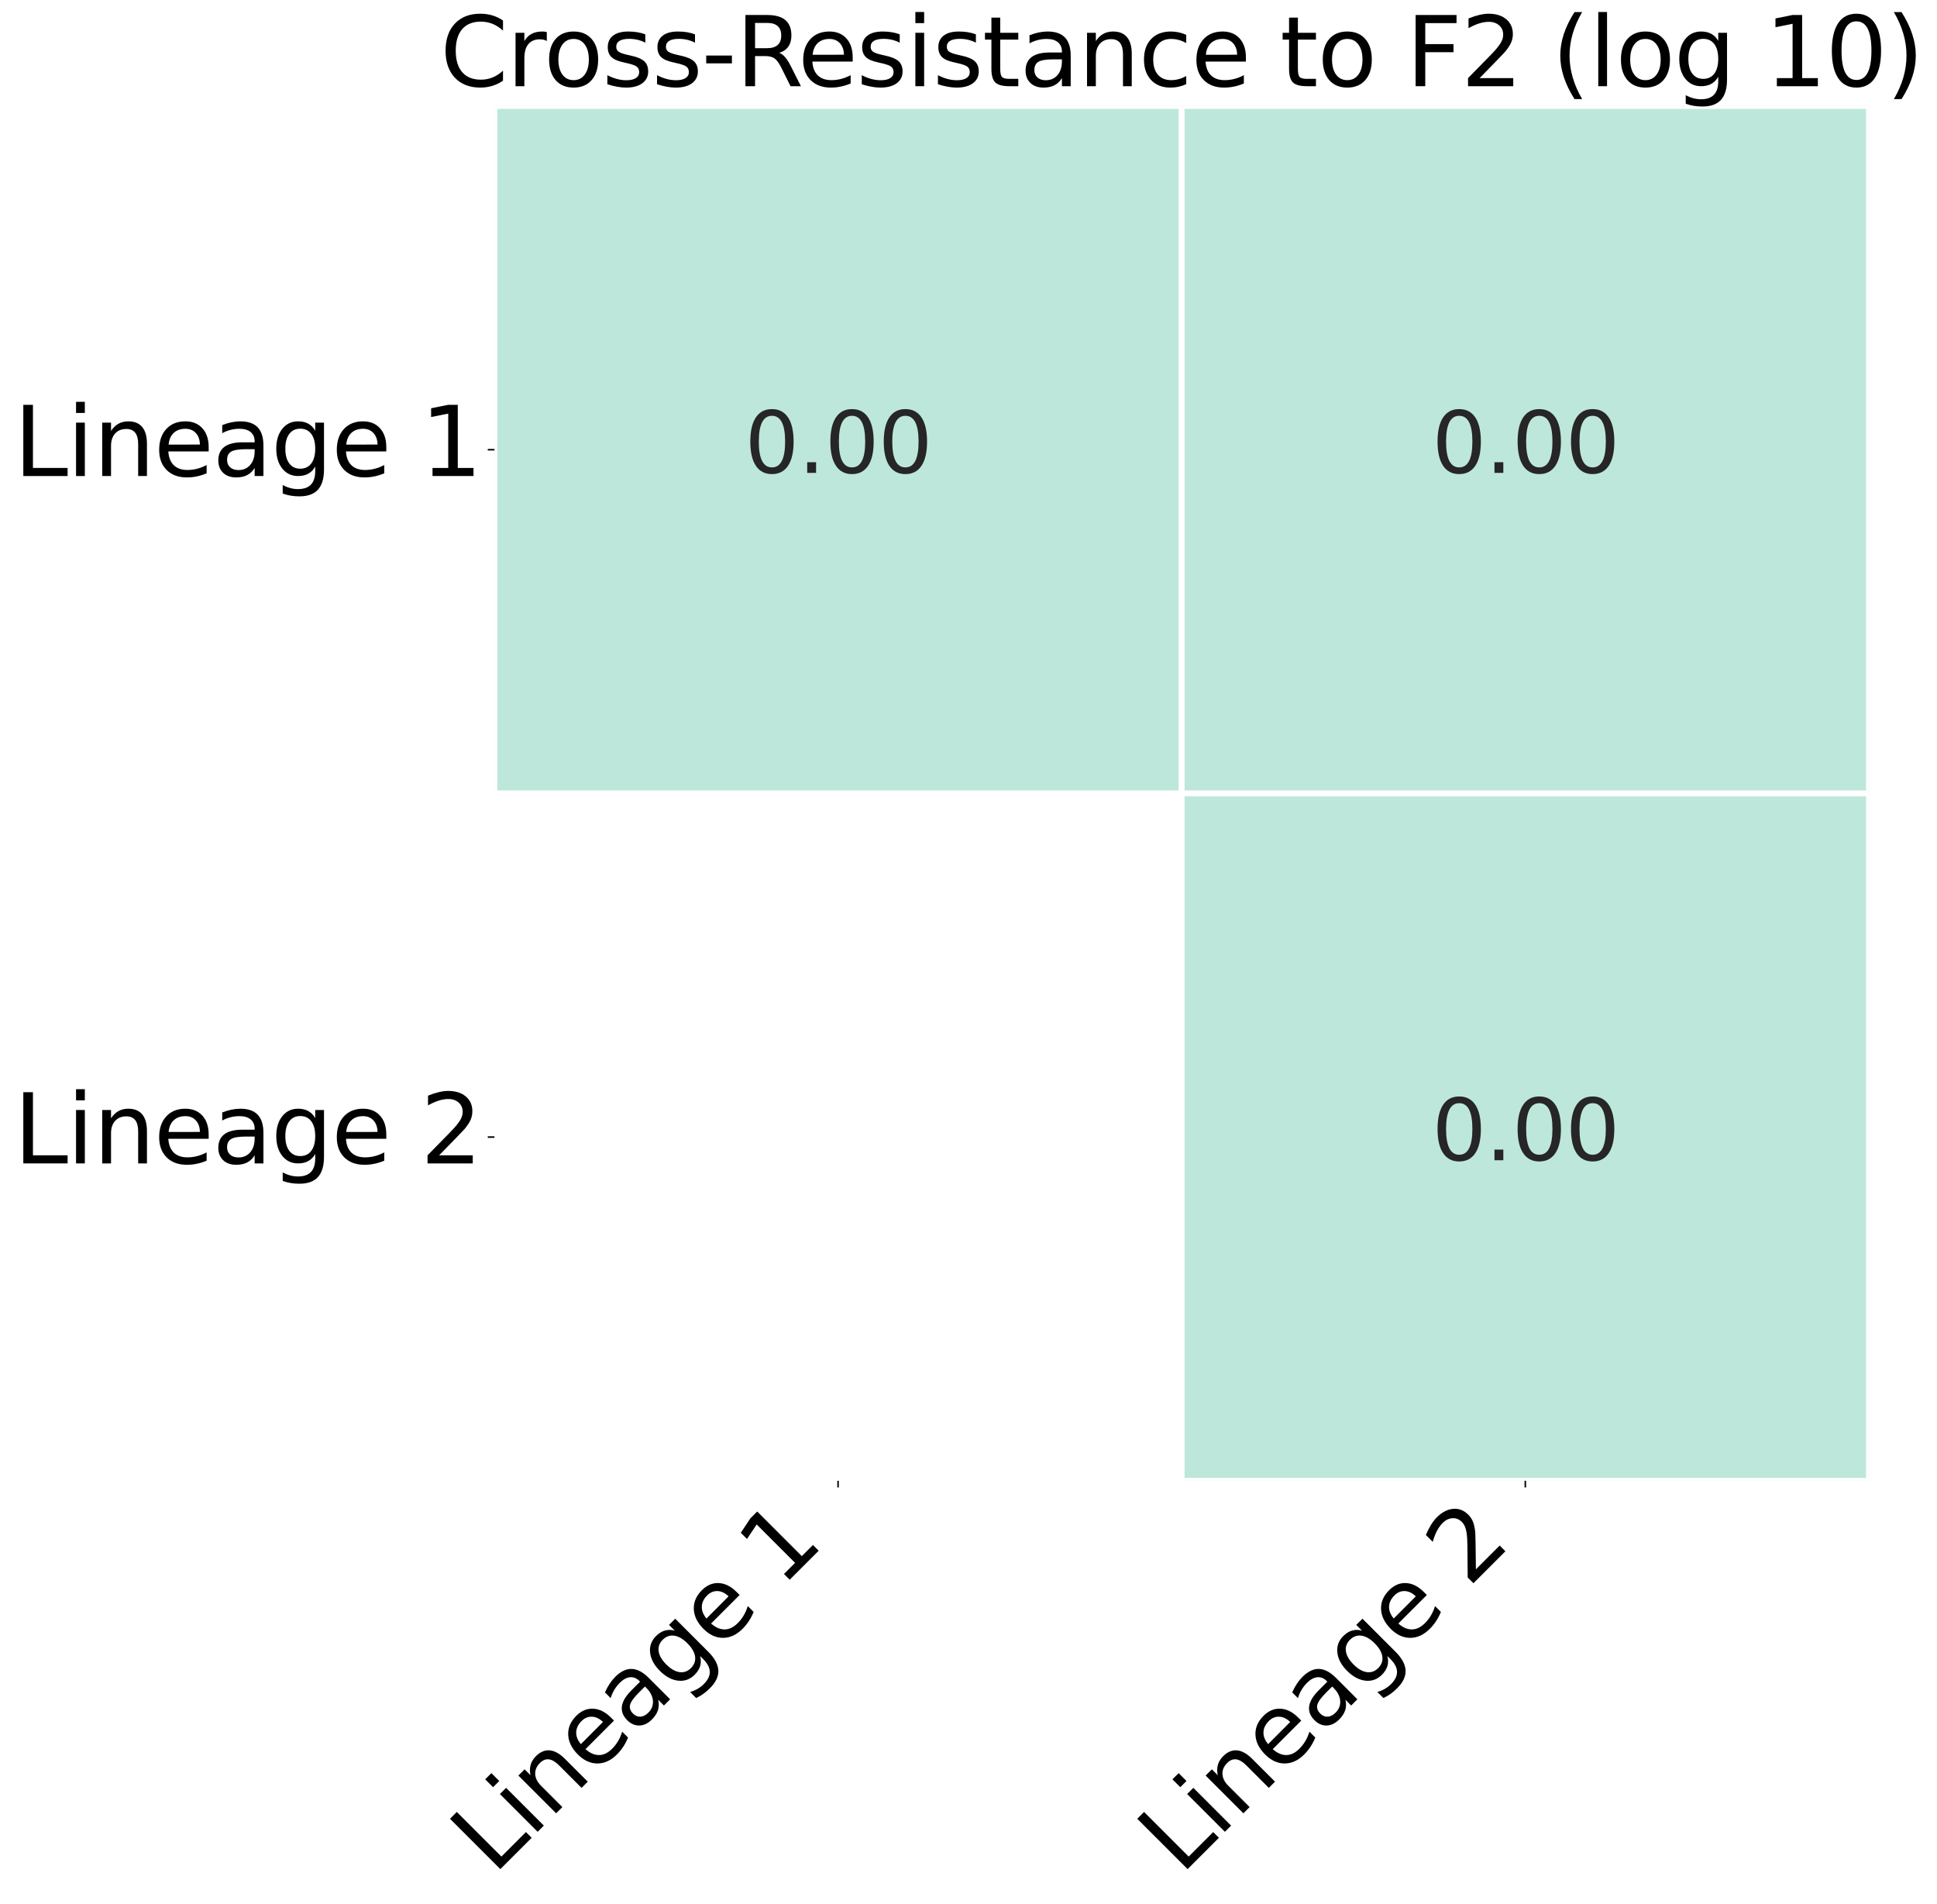 <?xml version="1.0" encoding="utf-8" standalone="no"?>
<!DOCTYPE svg PUBLIC "-//W3C//DTD SVG 1.1//EN"
  "http://www.w3.org/Graphics/SVG/1.1/DTD/svg11.dtd">
<svg xmlns:xlink="http://www.w3.org/1999/xlink" width="1015.662pt" height="998.008pt" viewBox="0 0 1015.662 998.008" xmlns="http://www.w3.org/2000/svg" version="1.1">
 <defs>
  <style type="text/css">*{stroke-linejoin: round; stroke-linecap: butt}</style>
 </defs>
 <g id="figure_1">
  <g id="patch_1">
   <path d="M 0 998.008 
L 1015.662 998.008 
L 1015.662 -0 
L 0 -0 
z
" style="fill: #ffffff"/>
  </g>
  <g id="axes_1">
   <g id="patch_2">
    <path d="M 259.255 776.311 
L 979.975 776.311 
L 979.975 55.591 
L 259.255 55.591 
z
" style="fill: #ffffff"/>
   </g>
   <g id="QuadMesh_1">
    <path d="M 259.255 55.591 
L 619.615 55.591 
L 619.615 415.951 
L 259.255 415.951 
L 259.255 55.591 
" clip-path="url(#p9b069e3eba)" style="fill: #bde7db; stroke: #ffffff; stroke-width: 3"/>
    <path d="M 619.615 55.591 
L 979.975 55.591 
L 979.975 415.951 
L 619.615 415.951 
L 619.615 55.591 
" clip-path="url(#p9b069e3eba)" style="fill: #bde7db; stroke: #ffffff; stroke-width: 3"/>
    <path d="M 259.255 415.951 
L 619.615 415.951 
L 619.615 776.311 
L 259.255 776.311 
L 259.255 415.951 
" clip-path="url(#p9b069e3eba)" style="fill: none; stroke: #ffffff; stroke-width: 3"/>
    <path d="M 619.615 415.951 
L 979.975 415.951 
L 979.975 776.311 
L 619.615 776.311 
L 619.615 415.951 
" clip-path="url(#p9b069e3eba)" style="fill: #bde7db; stroke: #ffffff; stroke-width: 3"/>
   </g>
   <g id="matplotlib.axis_1">
    <g id="xtick_1">
     <g id="line2d_1">
      <defs>
       <path id="m89cc6f3b4f" d="M 0 0 
L 0 3.5 
" style="stroke: #000000; stroke-width: 0.8"/>
      </defs>
      <g>
       <use xlink:href="#m89cc6f3b4f" x="439.435" y="776.311" style="stroke: #000000; stroke-width: 0.8"/>
      </g>
     </g>
     <g id="text_1">
      <!-- Lineage 1 -->
      <g transform="translate(258.802 983.455) rotate(-45) scale(0.5 -0.5)">
       <defs>
        <path id="DejaVuSans-4c" d="M 628 4666 
L 1259 4666 
L 1259 531 
L 3531 531 
L 3531 0 
L 628 0 
L 628 4666 
z
" transform="scale(0.016)"/>
        <path id="DejaVuSans-69" d="M 603 3500 
L 1178 3500 
L 1178 0 
L 603 0 
L 603 3500 
z
M 603 4863 
L 1178 4863 
L 1178 4134 
L 603 4134 
L 603 4863 
z
" transform="scale(0.016)"/>
        <path id="DejaVuSans-6e" d="M 3513 2113 
L 3513 0 
L 2938 0 
L 2938 2094 
Q 2938 2591 2744 2837 
Q 2550 3084 2163 3084 
Q 1697 3084 1428 2787 
Q 1159 2491 1159 1978 
L 1159 0 
L 581 0 
L 581 3500 
L 1159 3500 
L 1159 2956 
Q 1366 3272 1645 3428 
Q 1925 3584 2291 3584 
Q 2894 3584 3203 3211 
Q 3513 2838 3513 2113 
z
" transform="scale(0.016)"/>
        <path id="DejaVuSans-65" d="M 3597 1894 
L 3597 1613 
L 953 1613 
Q 991 1019 1311 708 
Q 1631 397 2203 397 
Q 2534 397 2845 478 
Q 3156 559 3463 722 
L 3463 178 
Q 3153 47 2828 -22 
Q 2503 -91 2169 -91 
Q 1331 -91 842 396 
Q 353 884 353 1716 
Q 353 2575 817 3079 
Q 1281 3584 2069 3584 
Q 2775 3584 3186 3129 
Q 3597 2675 3597 1894 
z
M 3022 2063 
Q 3016 2534 2758 2815 
Q 2500 3097 2075 3097 
Q 1594 3097 1305 2825 
Q 1016 2553 972 2059 
L 3022 2063 
z
" transform="scale(0.016)"/>
        <path id="DejaVuSans-61" d="M 2194 1759 
Q 1497 1759 1228 1600 
Q 959 1441 959 1056 
Q 959 750 1161 570 
Q 1363 391 1709 391 
Q 2188 391 2477 730 
Q 2766 1069 2766 1631 
L 2766 1759 
L 2194 1759 
z
M 3341 1997 
L 3341 0 
L 2766 0 
L 2766 531 
Q 2569 213 2275 61 
Q 1981 -91 1556 -91 
Q 1019 -91 701 211 
Q 384 513 384 1019 
Q 384 1609 779 1909 
Q 1175 2209 1959 2209 
L 2766 2209 
L 2766 2266 
Q 2766 2663 2505 2880 
Q 2244 3097 1772 3097 
Q 1472 3097 1187 3025 
Q 903 2953 641 2809 
L 641 3341 
Q 956 3463 1253 3523 
Q 1550 3584 1831 3584 
Q 2591 3584 2966 3190 
Q 3341 2797 3341 1997 
z
" transform="scale(0.016)"/>
        <path id="DejaVuSans-67" d="M 2906 1791 
Q 2906 2416 2648 2759 
Q 2391 3103 1925 3103 
Q 1463 3103 1205 2759 
Q 947 2416 947 1791 
Q 947 1169 1205 825 
Q 1463 481 1925 481 
Q 2391 481 2648 825 
Q 2906 1169 2906 1791 
z
M 3481 434 
Q 3481 -459 3084 -895 
Q 2688 -1331 1869 -1331 
Q 1566 -1331 1297 -1286 
Q 1028 -1241 775 -1147 
L 775 -588 
Q 1028 -725 1275 -790 
Q 1522 -856 1778 -856 
Q 2344 -856 2625 -561 
Q 2906 -266 2906 331 
L 2906 616 
Q 2728 306 2450 153 
Q 2172 0 1784 0 
Q 1141 0 747 490 
Q 353 981 353 1791 
Q 353 2603 747 3093 
Q 1141 3584 1784 3584 
Q 2172 3584 2450 3431 
Q 2728 3278 2906 2969 
L 2906 3500 
L 3481 3500 
L 3481 434 
z
" transform="scale(0.016)"/>
        <path id="DejaVuSans-20" transform="scale(0.016)"/>
        <path id="DejaVuSans-31" d="M 794 531 
L 1825 531 
L 1825 4091 
L 703 3866 
L 703 4441 
L 1819 4666 
L 2450 4666 
L 2450 531 
L 3481 531 
L 3481 0 
L 794 0 
L 794 531 
z
" transform="scale(0.016)"/>
       </defs>
       <use xlink:href="#DejaVuSans-4c"/>
       <use xlink:href="#DejaVuSans-69" x="55.713"/>
       <use xlink:href="#DejaVuSans-6e" x="83.496"/>
       <use xlink:href="#DejaVuSans-65" x="146.875"/>
       <use xlink:href="#DejaVuSans-61" x="208.398"/>
       <use xlink:href="#DejaVuSans-67" x="269.678"/>
       <use xlink:href="#DejaVuSans-65" x="333.154"/>
       <use xlink:href="#DejaVuSans-20" x="394.678"/>
       <use xlink:href="#DejaVuSans-31" x="426.465"/>
      </g>
     </g>
    </g>
    <g id="xtick_2">
     <g id="line2d_2">
      <g>
       <use xlink:href="#m89cc6f3b4f" x="799.795" y="776.311" style="stroke: #000000; stroke-width: 0.8"/>
      </g>
     </g>
     <g id="text_2">
      <!-- Lineage 2 -->
      <g transform="translate(619.162 983.455) rotate(-45) scale(0.5 -0.5)">
       <defs>
        <path id="DejaVuSans-32" d="M 1228 531 
L 3431 531 
L 3431 0 
L 469 0 
L 469 531 
Q 828 903 1448 1529 
Q 2069 2156 2228 2338 
Q 2531 2678 2651 2914 
Q 2772 3150 2772 3378 
Q 2772 3750 2511 3984 
Q 2250 4219 1831 4219 
Q 1534 4219 1204 4116 
Q 875 4013 500 3803 
L 500 4441 
Q 881 4594 1212 4672 
Q 1544 4750 1819 4750 
Q 2544 4750 2975 4387 
Q 3406 4025 3406 3419 
Q 3406 3131 3298 2873 
Q 3191 2616 2906 2266 
Q 2828 2175 2409 1742 
Q 1991 1309 1228 531 
z
" transform="scale(0.016)"/>
       </defs>
       <use xlink:href="#DejaVuSans-4c"/>
       <use xlink:href="#DejaVuSans-69" x="55.713"/>
       <use xlink:href="#DejaVuSans-6e" x="83.496"/>
       <use xlink:href="#DejaVuSans-65" x="146.875"/>
       <use xlink:href="#DejaVuSans-61" x="208.398"/>
       <use xlink:href="#DejaVuSans-67" x="269.678"/>
       <use xlink:href="#DejaVuSans-65" x="333.154"/>
       <use xlink:href="#DejaVuSans-20" x="394.678"/>
       <use xlink:href="#DejaVuSans-32" x="426.465"/>
      </g>
     </g>
    </g>
   </g>
   <g id="matplotlib.axis_2">
    <g id="ytick_1">
     <g id="line2d_3">
      <defs>
       <path id="m49c5e4aa13" d="M 0 0 
L -3.5 0 
" style="stroke: #000000; stroke-width: 0.8"/>
      </defs>
      <g>
       <use xlink:href="#m49c5e4aa13" x="259.255" y="235.771" style="stroke: #000000; stroke-width: 0.8"/>
      </g>
     </g>
     <g id="text_3">
      <!-- Lineage 1 -->
      <g transform="translate(7.2 249.567) scale(0.5 -0.5)">
       <use xlink:href="#DejaVuSans-4c"/>
       <use xlink:href="#DejaVuSans-69" x="55.713"/>
       <use xlink:href="#DejaVuSans-6e" x="83.496"/>
       <use xlink:href="#DejaVuSans-65" x="146.875"/>
       <use xlink:href="#DejaVuSans-61" x="208.398"/>
       <use xlink:href="#DejaVuSans-67" x="269.678"/>
       <use xlink:href="#DejaVuSans-65" x="333.154"/>
       <use xlink:href="#DejaVuSans-20" x="394.678"/>
       <use xlink:href="#DejaVuSans-31" x="426.465"/>
      </g>
     </g>
    </g>
    <g id="ytick_2">
     <g id="line2d_4">
      <g>
       <use xlink:href="#m49c5e4aa13" x="259.255" y="596.131" style="stroke: #000000; stroke-width: 0.8"/>
      </g>
     </g>
     <g id="text_4">
      <!-- Lineage 2 -->
      <g transform="translate(7.2 609.928) scale(0.5 -0.5)">
       <use xlink:href="#DejaVuSans-4c"/>
       <use xlink:href="#DejaVuSans-69" x="55.713"/>
       <use xlink:href="#DejaVuSans-6e" x="83.496"/>
       <use xlink:href="#DejaVuSans-65" x="146.875"/>
       <use xlink:href="#DejaVuSans-61" x="208.398"/>
       <use xlink:href="#DejaVuSans-67" x="269.678"/>
       <use xlink:href="#DejaVuSans-65" x="333.154"/>
       <use xlink:href="#DejaVuSans-20" x="394.678"/>
       <use xlink:href="#DejaVuSans-32" x="426.465"/>
      </g>
     </g>
    </g>
   </g>
   <g id="text_5">
    <!-- 0.00 -->
    <g style="fill: #262626" transform="translate(390.45 247.912) scale(0.44 -0.44)">
     <defs>
      <path id="DejaVuSans-30" d="M 2034 4250 
Q 1547 4250 1301 3770 
Q 1056 3291 1056 2328 
Q 1056 1369 1301 889 
Q 1547 409 2034 409 
Q 2525 409 2770 889 
Q 3016 1369 3016 2328 
Q 3016 3291 2770 3770 
Q 2525 4250 2034 4250 
z
M 2034 4750 
Q 2819 4750 3233 4129 
Q 3647 3509 3647 2328 
Q 3647 1150 3233 529 
Q 2819 -91 2034 -91 
Q 1250 -91 836 529 
Q 422 1150 422 2328 
Q 422 3509 836 4129 
Q 1250 4750 2034 4750 
z
" transform="scale(0.016)"/>
      <path id="DejaVuSans-2e" d="M 684 794 
L 1344 794 
L 1344 0 
L 684 0 
L 684 794 
z
" transform="scale(0.016)"/>
     </defs>
     <use xlink:href="#DejaVuSans-30"/>
     <use xlink:href="#DejaVuSans-2e" x="63.623"/>
     <use xlink:href="#DejaVuSans-30" x="95.41"/>
     <use xlink:href="#DejaVuSans-30" x="159.033"/>
    </g>
   </g>
   <g id="text_6">
    <!-- 0.00 -->
    <g style="fill: #262626" transform="translate(750.81 247.912) scale(0.44 -0.44)">
     <use xlink:href="#DejaVuSans-30"/>
     <use xlink:href="#DejaVuSans-2e" x="63.623"/>
     <use xlink:href="#DejaVuSans-30" x="95.41"/>
     <use xlink:href="#DejaVuSans-30" x="159.033"/>
    </g>
   </g>
   <g id="text_7">
    <!-- 0.00 -->
    <g style="fill: #262626" transform="translate(750.81 608.272) scale(0.44 -0.44)">
     <use xlink:href="#DejaVuSans-30"/>
     <use xlink:href="#DejaVuSans-2e" x="63.623"/>
     <use xlink:href="#DejaVuSans-30" x="95.41"/>
     <use xlink:href="#DejaVuSans-30" x="159.033"/>
    </g>
   </g>
   <g id="text_8">
    <!-- Cross-Resistance to F2 (log 10) -->
    <g transform="translate(230.767 45.192) scale(0.5 -0.5)">
     <defs>
      <path id="DejaVuSans-43" d="M 4122 4306 
L 4122 3641 
Q 3803 3938 3442 4084 
Q 3081 4231 2675 4231 
Q 1875 4231 1450 3742 
Q 1025 3253 1025 2328 
Q 1025 1406 1450 917 
Q 1875 428 2675 428 
Q 3081 428 3442 575 
Q 3803 722 4122 1019 
L 4122 359 
Q 3791 134 3420 21 
Q 3050 -91 2638 -91 
Q 1578 -91 968 557 
Q 359 1206 359 2328 
Q 359 3453 968 4101 
Q 1578 4750 2638 4750 
Q 3056 4750 3426 4639 
Q 3797 4528 4122 4306 
z
" transform="scale(0.016)"/>
      <path id="DejaVuSans-72" d="M 2631 2963 
Q 2534 3019 2420 3045 
Q 2306 3072 2169 3072 
Q 1681 3072 1420 2755 
Q 1159 2438 1159 1844 
L 1159 0 
L 581 0 
L 581 3500 
L 1159 3500 
L 1159 2956 
Q 1341 3275 1631 3429 
Q 1922 3584 2338 3584 
Q 2397 3584 2469 3576 
Q 2541 3569 2628 3553 
L 2631 2963 
z
" transform="scale(0.016)"/>
      <path id="DejaVuSans-6f" d="M 1959 3097 
Q 1497 3097 1228 2736 
Q 959 2375 959 1747 
Q 959 1119 1226 758 
Q 1494 397 1959 397 
Q 2419 397 2687 759 
Q 2956 1122 2956 1747 
Q 2956 2369 2687 2733 
Q 2419 3097 1959 3097 
z
M 1959 3584 
Q 2709 3584 3137 3096 
Q 3566 2609 3566 1747 
Q 3566 888 3137 398 
Q 2709 -91 1959 -91 
Q 1206 -91 779 398 
Q 353 888 353 1747 
Q 353 2609 779 3096 
Q 1206 3584 1959 3584 
z
" transform="scale(0.016)"/>
      <path id="DejaVuSans-73" d="M 2834 3397 
L 2834 2853 
Q 2591 2978 2328 3040 
Q 2066 3103 1784 3103 
Q 1356 3103 1142 2972 
Q 928 2841 928 2578 
Q 928 2378 1081 2264 
Q 1234 2150 1697 2047 
L 1894 2003 
Q 2506 1872 2764 1633 
Q 3022 1394 3022 966 
Q 3022 478 2636 193 
Q 2250 -91 1575 -91 
Q 1294 -91 989 -36 
Q 684 19 347 128 
L 347 722 
Q 666 556 975 473 
Q 1284 391 1588 391 
Q 1994 391 2212 530 
Q 2431 669 2431 922 
Q 2431 1156 2273 1281 
Q 2116 1406 1581 1522 
L 1381 1569 
Q 847 1681 609 1914 
Q 372 2147 372 2553 
Q 372 3047 722 3315 
Q 1072 3584 1716 3584 
Q 2034 3584 2315 3537 
Q 2597 3491 2834 3397 
z
" transform="scale(0.016)"/>
      <path id="DejaVuSans-2d" d="M 313 2009 
L 1997 2009 
L 1997 1497 
L 313 1497 
L 313 2009 
z
" transform="scale(0.016)"/>
      <path id="DejaVuSans-52" d="M 2841 2188 
Q 3044 2119 3236 1894 
Q 3428 1669 3622 1275 
L 4263 0 
L 3584 0 
L 2988 1197 
Q 2756 1666 2539 1819 
Q 2322 1972 1947 1972 
L 1259 1972 
L 1259 0 
L 628 0 
L 628 4666 
L 2053 4666 
Q 2853 4666 3247 4331 
Q 3641 3997 3641 3322 
Q 3641 2881 3436 2590 
Q 3231 2300 2841 2188 
z
M 1259 4147 
L 1259 2491 
L 2053 2491 
Q 2509 2491 2742 2702 
Q 2975 2913 2975 3322 
Q 2975 3731 2742 3939 
Q 2509 4147 2053 4147 
L 1259 4147 
z
" transform="scale(0.016)"/>
      <path id="DejaVuSans-74" d="M 1172 4494 
L 1172 3500 
L 2356 3500 
L 2356 3053 
L 1172 3053 
L 1172 1153 
Q 1172 725 1289 603 
Q 1406 481 1766 481 
L 2356 481 
L 2356 0 
L 1766 0 
Q 1100 0 847 248 
Q 594 497 594 1153 
L 594 3053 
L 172 3053 
L 172 3500 
L 594 3500 
L 594 4494 
L 1172 4494 
z
" transform="scale(0.016)"/>
      <path id="DejaVuSans-63" d="M 3122 3366 
L 3122 2828 
Q 2878 2963 2633 3030 
Q 2388 3097 2138 3097 
Q 1578 3097 1268 2742 
Q 959 2388 959 1747 
Q 959 1106 1268 751 
Q 1578 397 2138 397 
Q 2388 397 2633 464 
Q 2878 531 3122 666 
L 3122 134 
Q 2881 22 2623 -34 
Q 2366 -91 2075 -91 
Q 1284 -91 818 406 
Q 353 903 353 1747 
Q 353 2603 823 3093 
Q 1294 3584 2113 3584 
Q 2378 3584 2631 3529 
Q 2884 3475 3122 3366 
z
" transform="scale(0.016)"/>
      <path id="DejaVuSans-46" d="M 628 4666 
L 3309 4666 
L 3309 4134 
L 1259 4134 
L 1259 2759 
L 3109 2759 
L 3109 2228 
L 1259 2228 
L 1259 0 
L 628 0 
L 628 4666 
z
" transform="scale(0.016)"/>
      <path id="DejaVuSans-28" d="M 1984 4856 
Q 1566 4138 1362 3434 
Q 1159 2731 1159 2009 
Q 1159 1288 1364 580 
Q 1569 -128 1984 -844 
L 1484 -844 
Q 1016 -109 783 600 
Q 550 1309 550 2009 
Q 550 2706 781 3412 
Q 1013 4119 1484 4856 
L 1984 4856 
z
" transform="scale(0.016)"/>
      <path id="DejaVuSans-6c" d="M 603 4863 
L 1178 4863 
L 1178 0 
L 603 0 
L 603 4863 
z
" transform="scale(0.016)"/>
      <path id="DejaVuSans-29" d="M 513 4856 
L 1013 4856 
Q 1481 4119 1714 3412 
Q 1947 2706 1947 2009 
Q 1947 1309 1714 600 
Q 1481 -109 1013 -844 
L 513 -844 
Q 928 -128 1133 580 
Q 1338 1288 1338 2009 
Q 1338 2731 1133 3434 
Q 928 4138 513 4856 
z
" transform="scale(0.016)"/>
     </defs>
     <use xlink:href="#DejaVuSans-43"/>
     <use xlink:href="#DejaVuSans-72" x="69.824"/>
     <use xlink:href="#DejaVuSans-6f" x="108.688"/>
     <use xlink:href="#DejaVuSans-73" x="169.869"/>
     <use xlink:href="#DejaVuSans-73" x="221.969"/>
     <use xlink:href="#DejaVuSans-2d" x="274.068"/>
     <use xlink:href="#DejaVuSans-52" x="310.152"/>
     <use xlink:href="#DejaVuSans-65" x="375.135"/>
     <use xlink:href="#DejaVuSans-73" x="436.658"/>
     <use xlink:href="#DejaVuSans-69" x="488.758"/>
     <use xlink:href="#DejaVuSans-73" x="516.541"/>
     <use xlink:href="#DejaVuSans-74" x="568.641"/>
     <use xlink:href="#DejaVuSans-61" x="607.85"/>
     <use xlink:href="#DejaVuSans-6e" x="669.129"/>
     <use xlink:href="#DejaVuSans-63" x="732.508"/>
     <use xlink:href="#DejaVuSans-65" x="787.488"/>
     <use xlink:href="#DejaVuSans-20" x="849.012"/>
     <use xlink:href="#DejaVuSans-74" x="880.799"/>
     <use xlink:href="#DejaVuSans-6f" x="920.008"/>
     <use xlink:href="#DejaVuSans-20" x="981.189"/>
     <use xlink:href="#DejaVuSans-46" x="1012.977"/>
     <use xlink:href="#DejaVuSans-32" x="1070.496"/>
     <use xlink:href="#DejaVuSans-20" x="1134.119"/>
     <use xlink:href="#DejaVuSans-28" x="1165.906"/>
     <use xlink:href="#DejaVuSans-6c" x="1204.92"/>
     <use xlink:href="#DejaVuSans-6f" x="1232.703"/>
     <use xlink:href="#DejaVuSans-67" x="1293.885"/>
     <use xlink:href="#DejaVuSans-20" x="1357.361"/>
     <use xlink:href="#DejaVuSans-31" x="1389.148"/>
     <use xlink:href="#DejaVuSans-30" x="1452.771"/>
     <use xlink:href="#DejaVuSans-29" x="1516.395"/>
    </g>
   </g>
  </g>
 </g>
 <defs>
  <clipPath id="p9b069e3eba">
   <rect x="259.255" y="55.591" width="720.72" height="720.72"/>
  </clipPath>
 </defs>
</svg>
